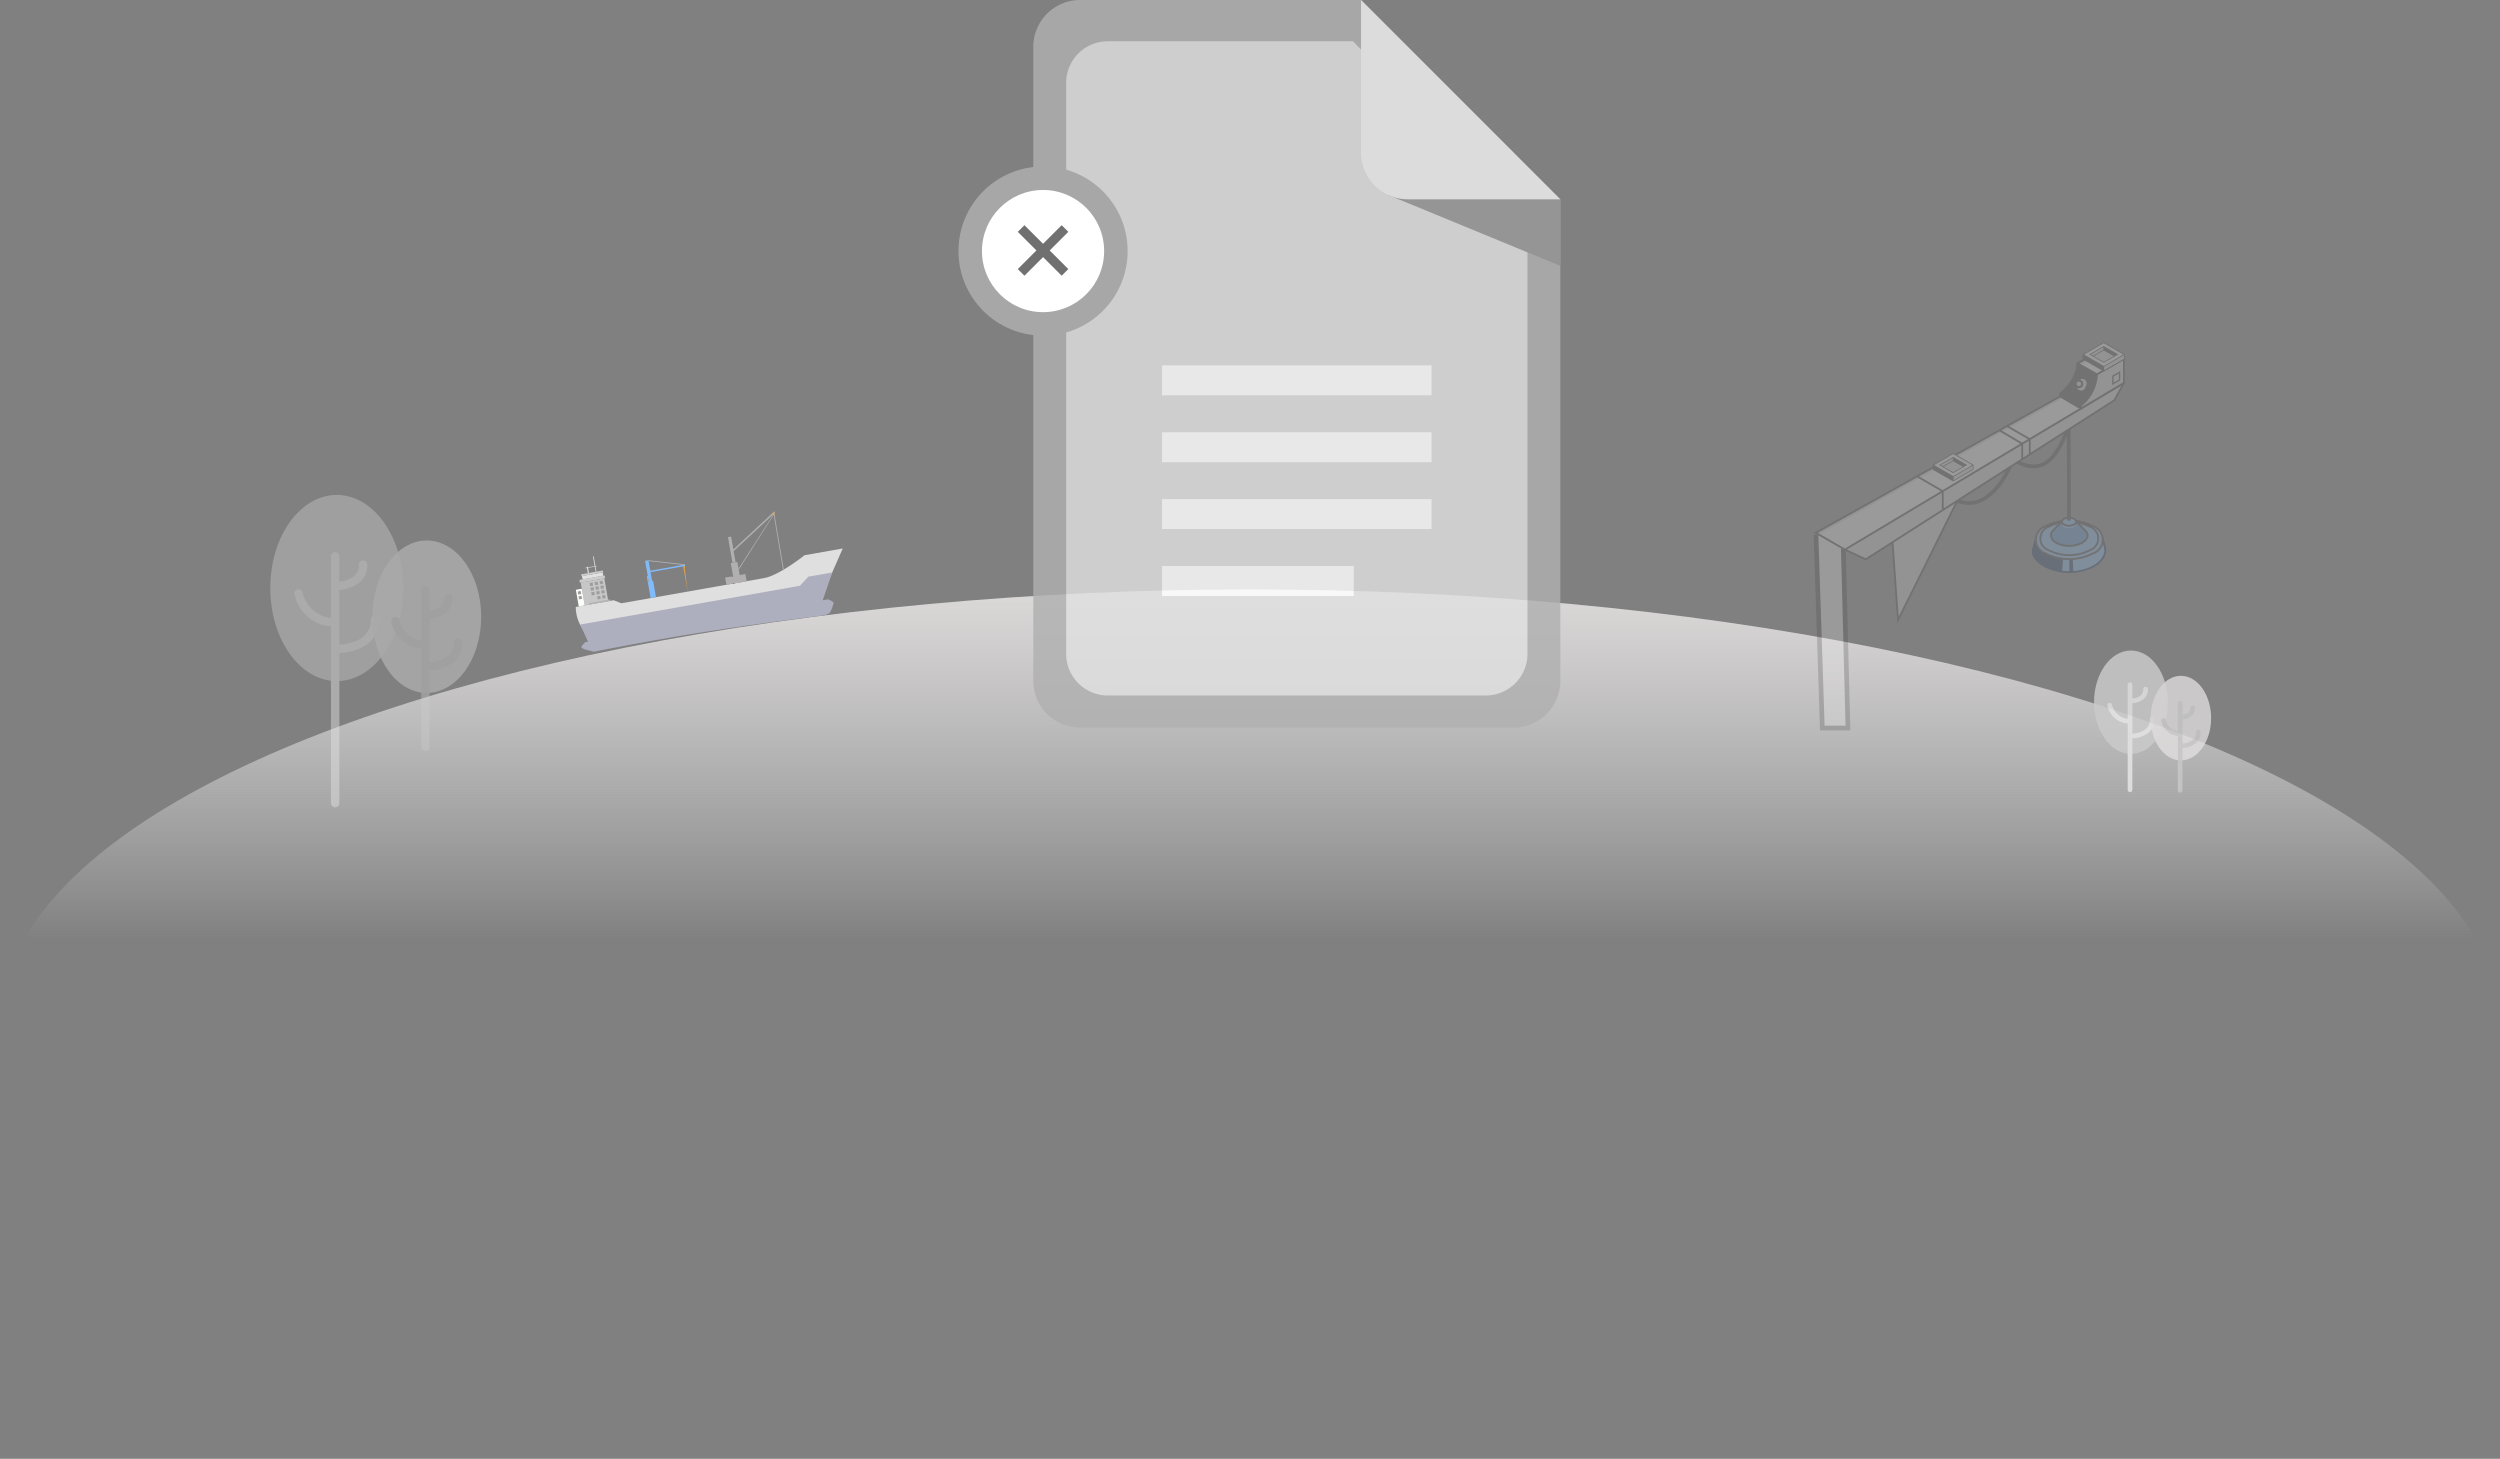 <svg xmlns="http://www.w3.org/2000/svg" xmlns:xlink="http://www.w3.org/1999/xlink" width="532" height="310.432" viewBox="0 0 532 310.432">
  <rect x="0" y="0" width="532" height="310.432" fill="#808080" stroke="none"/>
  <defs>
    <linearGradient id="linear-gradient" x1="0.5" x2="0.5" y2="0.405" gradientUnits="objectBoundingBox">
      <stop offset="0" stop-color="#dcd9d9"/>
      <stop offset="1" stop-color="#eee" stop-opacity="0"/>
    </linearGradient>
  </defs>
  <g id="Group_164428" data-name="Group 164428" transform="translate(-799 -416.568)">
    <g id="Group_164426" data-name="Group 164426" transform="translate(-17 55.996)">
      <g id="Group_164418" data-name="Group 164418" transform="translate(40 -55.996)">
        <ellipse id="Ellipse_676" data-name="Ellipse 676" cx="266" cy="92.5" rx="266" ry="92.5" transform="translate(776 542)" fill="url(#linear-gradient)"/>
        <g id="autumn-tree" transform="translate(824.672 521.889)" opacity="0.42">
          <ellipse id="Ellipse_24" data-name="Ellipse 24" cx="14.149" cy="19.809" rx="14.149" ry="19.809" transform="translate(8.846 0)" fill="#cacaca"/>
          <path id="Path_15195" data-name="Path 15195" d="M113.431,115.6a.9.9,0,0,0-1.792,0,4.586,4.586,0,0,1-1.362,3.482c-1.546,1.5-4.042,1.867-5.351,1.956V109.383a7.563,7.563,0,0,0,4.521-1.775,4.71,4.71,0,0,0,1.42-3.53.9.9,0,1,0-1.791,0,2.946,2.946,0,0,1-.868,2.237,5.666,5.666,0,0,1-3.281,1.268V102.16a.9.9,0,0,0-1.792,0v13.167a6.893,6.893,0,0,1-6.036-5.435.9.9,0,0,0-1.76.332,9.5,9.5,0,0,0,1.567,3.464,8.255,8.255,0,0,0,6.23,3.438v37.542a.9.9,0,1,0,1.792,0V122.831c1.524-.089,4.578-.518,6.59-2.46A6.37,6.37,0,0,0,113.431,115.6Z" transform="translate(-81.382 -89.17)" fill="#e6e6e6"/>
          <ellipse id="Ellipse_25" data-name="Ellipse 25" cx="11.585" cy="16.219" rx="11.585" ry="16.219" transform="translate(30.555 9.696)" fill="#e4e2e2" opacity="0.89"/>
          <path id="Path_15197" data-name="Path 15197" d="M283.155,174.634a.9.9,0,0,0-1.792,0,3.6,3.6,0,0,1-1.065,2.734,6.951,6.951,0,0,1-4.107,1.544v-9.217a6.254,6.254,0,0,0,3.652-1.483,4.013,4.013,0,0,0,1.212-3.007.9.9,0,0,0-1.792,0,2.259,2.259,0,0,1-.66,1.714,4.309,4.309,0,0,1-2.412.975v-4.259a.9.9,0,1,0-1.791,0v10.6a5.5,5.5,0,0,1-4.62-4.3.9.9,0,0,0-1.76.332,7.957,7.957,0,0,0,1.311,2.9,6.9,6.9,0,0,0,5.07,2.869V196.8a.9.9,0,1,0,1.791,0V180.71a8.809,8.809,0,0,0,5.346-2.049A5.372,5.372,0,0,0,283.155,174.634Z" transform="translate(-233.439 -143.302)" fill="#cacaca" opacity="0.89"/>
        </g>
        <g id="autumn-tree-2" data-name="autumn-tree" transform="translate(1212.764 554.997)" opacity="0.83">
          <ellipse id="Ellipse_24-2" data-name="Ellipse 24" cx="7.854" cy="10.996" rx="7.854" ry="10.996" transform="translate(8.846 0)" fill="#cacaca"/>
          <path id="Path_15195-2" data-name="Path 15195" d="M105.374,109.219a.5.5,0,1,0-.994,0,2.545,2.545,0,0,1-.756,1.933,4.933,4.933,0,0,1-2.97,1.086v-6.467a4.2,4.2,0,0,0,2.51-.985,2.614,2.614,0,0,0,.788-1.96.5.5,0,1,0-.994,0,1.636,1.636,0,0,1-.482,1.242,3.145,3.145,0,0,1-1.821.7v-3.011a.5.5,0,0,0-.994,0v7.309a3.826,3.826,0,0,1-3.351-3.017.5.5,0,0,0-.977.184,5.274,5.274,0,0,0,.87,1.923,4.582,4.582,0,0,0,3.458,1.908v14.178a.5.5,0,0,0,.994,0V113.236a5.935,5.935,0,0,0,3.658-1.366A3.536,3.536,0,0,0,105.374,109.219Z" transform="translate(-83.649 -94.551)" fill="#e6e6e6"/>
          <ellipse id="Ellipse_25-2" data-name="Ellipse 25" cx="6.431" cy="9.003" rx="6.431" ry="9.003" transform="translate(20.897 5.382)" fill="#e4e2e2" opacity="0.89"/>
          <path id="Path_15197-2" data-name="Path 15197" d="M276.414,169.341a.5.5,0,1,0-.994,0,2,2,0,0,1-.591,1.517,3.859,3.859,0,0,1-2.28.857V166.6a3.471,3.471,0,0,0,2.027-.823,2.227,2.227,0,0,0,.673-1.669.5.5,0,0,0-.995,0,1.254,1.254,0,0,1-.367.952,2.392,2.392,0,0,1-1.339.541v-2.364a.5.5,0,1,0-.994,0v5.882a3.052,3.052,0,0,1-2.565-2.385.5.5,0,0,0-.977.184,4.418,4.418,0,0,0,.728,1.611,3.829,3.829,0,0,0,2.814,1.592v11.526a.5.5,0,1,0,.994,0v-8.931a4.89,4.89,0,0,0,2.968-1.137A2.982,2.982,0,0,0,276.414,169.341Z" transform="translate(-244.882 -151.949)" fill="#cacaca" opacity="0.89"/>
        </g>
        <g id="Group_158582" data-name="Group 158582" transform="translate(1154 486.351)" opacity="0.23" style="mix-blend-mode: luminosity;isolation: isolate">
          <g id="Group_29655" data-name="Group 29655" transform="translate(8 3)">
            <g id="Group_29650" data-name="Group 29650">
              <path id="Path_23577" data-name="Path 23577" d="M1633.358,543.483h0l.006-.023c.007-.019.014-.039.019-.058l.589-2.495.276,1.288a5.017,5.017,0,0,1,1.6-1.382,11.514,11.514,0,0,1,10.416,0,5.024,5.024,0,0,1,1.6,1.382l.235-1.247.262,1.076c.007.02.249,1.078.256,1.1l.006.022c.414,1.325-.585,2.95-2.359,3.974a11.512,11.512,0,0,1-10.416,0c-1.774-1.024-2.9-2.31-2.491-3.635" transform="translate(-1586.713 -499.401)" fill="#81bbfc"/>
              <path id="Path_23578" data-name="Path 23578" d="M1644.456,587.447l.342,2.646,3.148-1.73-.624-2.346Z" transform="translate(-1586.946 -541.681)" fill="#81bbfc"/>
              <path id="Path_23579" data-name="Path 23579" d="M1631.189,541.475l.7-2.752.485,1.075a5.575,5.575,0,0,1,1.4-1.106,11.748,11.748,0,0,1,10.614,0,5.607,5.607,0,0,1,1.387,1.1l.537-.917.26,1.138c.006.016.007.021.142.607.056.243.109.476.122.518.435,1.392-.573,3.12-2.448,4.2a11.744,11.744,0,0,1-10.614,0c-2.069-1.195-2.986-2.567-2.58-3.864m.754-1.456.134.277-.1-.444Zm14.506,1.214c0-.01-.061-.263-.123-.528s-.125-.546-.135-.585l-.048-.19-.152.8-.267-.374a4.822,4.822,0,0,0-1.538-1.326,11.311,11.311,0,0,0-10.22,0,4.8,4.8,0,0,0-1.538,1.326l-.19.266.268.548,2.026,1.528,3.208.873-.179,2.549a12.545,12.545,0,0,0,1.515.095v-2.526l.74-.057.1,2.551a10,10,0,0,0,4.269-1.189c1.716-.99,2.649-2.53,2.263-3.765" transform="translate(-1584.732 -497.453)" fill="#1c355e"/>
              <path id="Path_23580" data-name="Path 23580" d="M1641.382,516.37c-2.781,1.605-2.781,4.208,0,5.813a11.126,11.126,0,0,0,10.068,0c2.78-1.605,2.78-4.208,0-5.813a11.128,11.128,0,0,0-10.068,0" transform="translate(-1592.072 -477.193)" fill="#85b4e8"/>
              <path id="Path_23581" data-name="Path 23581" d="M1651.857,526.044c-2.4,1.387-2.4,3.637,0,5.024a9.619,9.619,0,0,0,8.7,0c2.4-1.388,2.4-3.637,0-5.024a9.62,9.62,0,0,0-8.7,0" transform="translate(-1601.865 -486.147)" fill="#81bbfc"/>
              <path id="Path_23582" data-name="Path 23582" d="M1639.288,514.253a11.362,11.362,0,0,1,10.265,0,3.26,3.26,0,0,1,0,6.154,11.361,11.361,0,0,1-10.265,0,3.26,3.26,0,0,1,0-6.154m.879.453a2.461,2.461,0,0,0,0,4.683,9.417,9.417,0,0,0,8.506,0,2.46,2.46,0,0,0,0-4.683,9.413,9.413,0,0,0-8.506,0m-.682,5.36a10.926,10.926,0,0,0,9.871,0,2.877,2.877,0,0,0,0-5.472,7.215,7.215,0,0,0-.78-.382c.1.05.2.1.293.153a2.843,2.843,0,0,1,0,5.365,9.848,9.848,0,0,1-8.9,0,2.844,2.844,0,0,1,0-5.365c.095-.054.2-.1.295-.153a7.362,7.362,0,0,0-.78.382,2.877,2.877,0,0,0,0,5.472" transform="translate(-1590.075 -475.246)" fill="#414242"/>
              <path id="Path_23583" data-name="Path 23583" d="M1675.258,518.948h0a2.288,2.288,0,0,1,.424-.443l1.674-1.748h2.951l1.851,1.89.153.163c.887.857.542,1.82-.736,2.558a6.045,6.045,0,0,1-5.468,0c-1.133-.654-1.416-1.614-.848-2.42" transform="translate(-1624.544 -478.641)" fill="#508cce"/>
              <path id="Path_23584" data-name="Path 23584" d="M1676.848,520.22a5.789,5.789,0,0,0,2.832-.676,2.32,2.32,0,0,0,1.319-1.576,1.534,1.534,0,0,0-.544-1.294l-.146-.156-1.913-1.953h-3.116l-1.733,1.809a2.347,2.347,0,0,0-.442.466l.161.114-.161-.114a1.593,1.593,0,0,0-.286,1.281,2.294,2.294,0,0,0,1.2,1.423,5.794,5.794,0,0,0,2.833.676m1.384-5.261,1.943,1.991a1.16,1.16,0,0,1,.434.97,2,2,0,0,1-1.125,1.283,5.835,5.835,0,0,1-5.271,0,1.913,1.913,0,0,1-1.007-1.168,1.2,1.2,0,0,1,.222-.969h0a2.041,2.041,0,0,1,.387-.4l1.633-1.7Z" transform="translate(-1622.552 -476.646)" fill="#414242"/>
              <path id="Path_23585" data-name="Path 23585" d="M1703.033,508.829a.639.639,0,0,0,0,1.212,2.319,2.319,0,0,0,2.1,0,.64.64,0,0,0,0-1.212,2.319,2.319,0,0,0-2.1,0" transform="translate(-1649.786 -471.196)" fill="#81bbfc"/>
              <path id="Path_23586" data-name="Path 23586" d="M1703.182,514.815a.639.639,0,0,0,0,1.212,2.321,2.321,0,0,0,2.1,0,.639.639,0,0,0,0-1.212,2.317,2.317,0,0,0-2.1,0" transform="translate(-1649.949 -476.645)" fill="#81bbfc"/>
              <path id="Path_23587" data-name="Path 23587" d="M1702.089,508.479a2.343,2.343,0,0,0,1.148-.278.832.832,0,0,0,0-1.553,2.5,2.5,0,0,0-2.3,0,.832.832,0,0,0,0,1.553,2.338,2.338,0,0,0,1.147.278m0-1.713a1.95,1.95,0,0,1,.95.223.45.45,0,0,1,0,.87,2.136,2.136,0,0,1-1.9,0,.45.45,0,0,1,0-.87,1.955,1.955,0,0,1,.951-.223" transform="translate(-1647.794 -469.186)" fill="#414242"/>
              <path id="Path_23588" data-name="Path 23588" d="M1739.89,280.509h0a.393.393,0,0,0,.392-.4l-.079-22.862-.764,2.748c-.017.06-1.709,6.044-4.781,7.888-2.981,1.789-6.426-.861-6.459-.888l-.449-.351-.17.543c-.017.053-1.713,5.346-5.467,7.934a5.876,5.876,0,0,1-6.748.239l-.472.63a6.689,6.689,0,0,0,7.667-.221c3.319-2.288,5.068-6.407,5.6-7.843,1.113.722,4.112,2.308,6.906.632,2.1-1.259,3.556-4.125,4.369-6.149l.063,17.7a.393.393,0,0,0,.4.393" transform="translate(-1685.606 -242.441)" fill="#414242"/>
              <path id="Path_23589" data-name="Path 23589" d="M1986.055,442.358l-13.784,27.715-1.28-18.33Z" transform="translate(-1954.38 -410.924)" fill="#d5d5d5"/>
              <path id="Path_23590" data-name="Path 23590" d="M1966.92,465.389l14.415-28.986-15.753,9.816.008.118Zm13.444-27.916-13.152,26.445-1.222-17.49Z" transform="translate(-1949.173 -405.503)" fill="#414242"/>
              <path id="Path_23591" data-name="Path 23591" d="M1595.336,200.525l59.374-35.461-4.15-2.4-61.42,34.28Z" transform="translate(-1588.742 -156.351)" fill="#d5d5d5"/>
              <path id="Path_23592" data-name="Path 23592" d="M1648.515,189.014l-2.025,3.7-52.921,33.861-4.429-2.066Z" transform="translate(-1582.547 -180.331)" fill="#d5d5d5"/>
              <path id="Path_23593" data-name="Path 23593" d="M1600.857,207.9l59.374-35.461-3.606-2.08-61.421,34.28,1.6,40.8h5.108" transform="translate(-1594.807 -163.353)" fill="#f2f2f2" stroke="rgba(0,0,0,0)" stroke-width="1"/>
              <path id="Path_23594" data-name="Path 23594" d="M1593.15,198.234l-6.2-3.583,61.723-34.449.1-.054,4.121,2.379.224.129-.074.27-2,3.648-17.961,11.493h0l-2,1.281h0l-33,21.115-.092.058-4.432-2.067-.01.006-.093-.054-.329-.153Zm.388-.231,20.419-12.206-5.064-2.944-21.151,11.8Zm37.332-22.315-4.451-2.617-17.127,9.559,5.052,2.937Zm.385-.23,1.218-.728-4.437-2.561-1.219.68Zm17.507-14.857-20.324,11.343,4.422,2.553,19.638-11.739Zm1.978,5.7,1.628-2.972-19.292,11.523V177.6Zm-19.273,12.331,1.214-.776v-2.769l-1.214.725Zm-.393-2.586-16.524,9.869.016,3.532,16.508-10.563Zm-16.9,13.652-.014-3.549-20.2,12.064,3.994,1.863Z" transform="translate(-1586.946 -154.057)" fill="#414242"/>
              <path id="Path_23595" data-name="Path 23595" d="M1950.74,384.636v-.912l-4.335,2.533.084.848Z" transform="translate(-1916.856 -357.555)" fill="#d5d5d5"/>
              <path id="Path_23596" data-name="Path 23596" d="M1946.4,358.848l4.253,2.454,4.25-2.454-4.25-2.454Z" transform="translate(-1921.023 -332.679)" fill="#d5d5d5"/>
              <path id="Path_23597" data-name="Path 23597" d="M1962.293,367.2l2.824,1.631,2.823-1.631-2.823-1.63Z" transform="translate(-1935.484 -341.029)" fill="#d5d5d5"/>
              <path id="Path_23598" data-name="Path 23598" d="M1953.515,359.7,1957.51,362l-4.224,2.47-4.021-2.321Zm0,3.788,2.41-1.484-2.41-1.72-2.781,1.547Z" transform="translate(-1923.883 -335.686)" fill="#f2f2f2"/>
              <path id="Path_23599" data-name="Path 23599" d="M1945.46,357.808h0l.084-.049,4.252-2.454,4.251,2.454.085.049v1.035l-4.251,2.458-.084.049-.086-.049-4.251-2.426v-1.067Zm4.421,3.3,4.082-2.36V358l-4.082,2.357Zm-.085-.892,4.082-2.356L1949.8,355.5l-4.081,2.357Z" transform="translate(-1920.162 -331.688)" fill="#414242"/>
              <path id="Path_23600" data-name="Path 23600" d="M1960.532,366.28l-.127-.073,2.908-1.679.085-.049,2.994,1.728-2.994,1.728-2.582-1.491-.284-.164Zm2.781-1.557-2.569,1.484.442.255,2.128-1.2Zm2.129,1.837-2.044-1.155-2.043,1.155,2.043,1.179Z" transform="translate(-1933.766 -340.037)" fill="#414242"/>
              <path id="Path_23601" data-name="Path 23601" d="M1599.042,108.558l-4.169-2.34-5.734,3.311,4.168,2.34Z" transform="translate(-1533.074 -104.97)" fill="#d5d5d5"/>
              <path id="Path_23602" data-name="Path 23602" d="M1599.042,117.169l-4.169-2.34-5.734,3.311,4.168,2.34Z" transform="translate(-1533.074 -112.808)" fill="#f2f2f2"/>
              <path id="Path_23603" data-name="Path 23603" d="M1633.443,113.437c1.731-1.245,3.57-3.843,3.57-6.2v-.114l5.929-3.423.2.111v.451l-.2-.11-5.337,3.082,3.768,2.116,1.764-1.019v.7l-.248,4.1-4.909,3.947-4.623-2.722V113.5Z" transform="translate(-1581.144 -102.675)" fill="#414242"/>
              <path id="Path_23604" data-name="Path 23604" d="M1592.551,135.59l5.734-3.311v5.1l-9.144,5.476v-.641a9.1,9.1,0,0,0,3.411-6.62" transform="translate(-1532.316 -128.691)" fill="#d5d5d5"/>
              <path id="Path_23605" data-name="Path 23605" d="M1591.112,109.686l-4.165-2.338v-.228l5.93-3.423,4.168,2.34.2.111v5.322l-9.539,5.712v-1.089l.082-.059a8.99,8.99,0,0,0,3.325-6.347m1.768-5.537-5.338,3.082,3.769,2.116,5.339-3.082Zm-4.781,12.337,8.752-5.24V106.6l-3.781,2.183-1.561.9a9.316,9.316,0,0,1-3.41,6.605Z" transform="translate(-1531.08 -102.675)" fill="#414242"/>
              <path id="Path_23606" data-name="Path 23606" d="M1677.691,181.231l.233-.57a.935.935,0,1,1,1.73.709l-.232.569a.932.932,0,0,1-.5.509.935.935,0,0,1-1.228-1.217" transform="translate(-1621.702 -172.2)" fill="#d5d5d5"/>
              <path id="Path_23607" data-name="Path 23607" d="M1688.676,184.987h0a.708.708,0,1,0-.708-.708.709.709,0,0,0,.708.708" transform="translate(-1632.292 -175.376)" fill="#d5d5d5"/>
              <path id="Path_23608" data-name="Path 23608" d="M1686.26,182.813a.947.947,0,1,0-.947-.947.948.948,0,0,0,.947.947m0-1.417a.47.47,0,1,1-.47.47.471.471,0,0,1,.47-.47" transform="translate(-1629.876 -172.964)" fill="#414242"/>
              <path id="Path_23609" data-name="Path 23609" d="M1597.7,164.119l1.724-1v-1.99l-1.724,1Zm1.428-1.165-1.133.654V162.3l1.133-.654Z" transform="translate(-1534.228 -154.955)" fill="#414242"/>
              <path id="Path_23610" data-name="Path 23610" d="M1592.412,122.686v-.944l-4.488,2.622.088.877Z" transform="translate(-1526.334 -119.1)" fill="#d5d5d5"/>
              <path id="Path_23611" data-name="Path 23611" d="M1587.924,95.994l4.4,2.54,4.4-2.54-4.4-2.54Z" transform="translate(-1530.647 -93.352)" fill="#d5d5d5"/>
              <path id="Path_23612" data-name="Path 23612" d="M1604.37,104.636l2.923,1.688,2.923-1.688-2.923-1.688Z" transform="translate(-1545.616 -101.995)" fill="#d5d5d5"/>
              <path id="Path_23613" data-name="Path 23613" d="M1595.285,96.873l4.134,2.387-4.374,2.556-4.161-2.4Zm0,3.921,2.494-1.536-2.494-1.78-2.879,1.6Z" transform="translate(-1533.608 -96.465)" fill="#f2f2f2"/>
              <path id="Path_23614" data-name="Path 23614" d="M1586.947,94.917h0l.087-.051,4.4-2.54,4.4,2.54.088.051v1.072l-4.4,2.544-.087.05-.089-.05-4.4-2.511V94.917Zm4.575,3.413,4.225-2.443V95.12l-4.225,2.439Zm-.088-.923,4.225-2.439-4.225-2.439-4.225,2.439Z" transform="translate(-1529.757 -92.326)" fill="#414242"/>
              <path id="Path_23615" data-name="Path 23615" d="M1602.548,103.686l-.132-.076,3.011-1.738.088-.051,3.1,1.789-3.1,1.789-2.672-1.543Zm2.879-1.612-2.66,1.536.457.264,2.2-1.245Zm2.2,1.9-2.114-1.2-2.115,1.2,2.115,1.221Z" transform="translate(-1543.838 -100.968)" fill="#414242"/>
            </g>
            <path id="Path_23616" data-name="Path 23616" d="M-3805.839,6023.7l1.345,41.1h5.457l-.983-38.1" transform="translate(3806.281 -5982.658)" fill="none" stroke="#414242" stroke-width="1"/>
          </g>
        </g>
      </g>
      <g id="Group_164420" data-name="Group 164420" transform="translate(-318.364 345.298) rotate(-10)" style="mix-blend-mode: luminosity;isolation: isolate">
        <path id="Path_18063" data-name="Path 18063" d="M52.21,246.538s-11.684-.635-24.64-.915-25.085.031-25.085.031S0,244.664,0,244.306s1.041-.984,1.041-.984H53.46s1.041.626,1.041.984a9.214,9.214,0,0,1-1.193,1.946" transform="translate(1212.4 124.894)" fill="#adafbe"/>
        <path id="Path_18064" data-name="Path 18064" d="M3.441,148.856H55.859l4.961-7.442H52.574s-6.044,3.3-9.357,3.3H12.372L10.9,143.8H2.707a8.311,8.311,0,0,0,.734,5.052" transform="translate(1210.001 216.693)" fill="#dfdfdf"/>
        <path id="Path_18065" data-name="Path 18065" d="M62.764,204.828H57.606l-2.1,1.6H8.016l1.149,4.4H59.452Z" transform="translate(1204.97 157.91)" fill="#adafbe"/>
        <rect id="Rectangle_9480" data-name="Rectangle 9480" width="5.097" height="4.918" transform="translate(1214.65 355.576)" fill="#c7c7c7"/>
        <rect id="Rectangle_9481" data-name="Rectangle 9481" width="1.292" height="3.589" transform="translate(1213.358 356.904)" fill="#fbfffa"/>
        <rect id="Rectangle_9482" data-name="Rectangle 9482" width="4.482" height="0.323" transform="translate(1215.66 360.171)" fill="#b3b3b3"/>
        <rect id="Rectangle_9483" data-name="Rectangle 9483" width="5.456" height="0.61" transform="translate(1214.471 354.966)" fill="#ccc"/>
        <rect id="Rectangle_9484" data-name="Rectangle 9484" width="4.487" height="0.718" transform="translate(1215.153 354.248)" fill="#e1e1e1"/>
        <rect id="Rectangle_9485" data-name="Rectangle 9485" width="4.702" height="0.395" transform="translate(1215.045 353.853)" fill="#ccc"/>
        <rect id="Rectangle_9486" data-name="Rectangle 9486" width="0.176" height="3.302" transform="translate(1218.17 350.551)" fill="#d9d9d9"/>
        <rect id="Rectangle_9487" data-name="Rectangle 9487" width="0.258" height="1.339" transform="translate(1216.488 352.514)" fill="#d9d9d9"/>
        <rect id="Rectangle_9488" data-name="Rectangle 9488" width="2.443" height="0.12" transform="translate(1216.127 352.634)" fill="#d9d9d9"/>
        <rect id="Rectangle_9489" data-name="Rectangle 9489" width="0.662" height="0.662" transform="translate(1218.648 355.984)" fill="#9f9d9d"/>
        <rect id="Rectangle_9490" data-name="Rectangle 9490" width="0.662" height="0.662" transform="translate(1217.571 355.984)" fill="#9f9d9d"/>
        <rect id="Rectangle_9491" data-name="Rectangle 9491" width="0.662" height="0.662" transform="translate(1216.493 355.984)" fill="#9f9d9d"/>
        <rect id="Rectangle_9492" data-name="Rectangle 9492" width="0.662" height="0.662" transform="translate(1218.648 356.992)" fill="#9f9d9d"/>
        <rect id="Rectangle_9493" data-name="Rectangle 9493" width="0.662" height="0.662" transform="translate(1217.571 356.992)" fill="#9f9d9d"/>
        <rect id="Rectangle_9494" data-name="Rectangle 9494" width="0.662" height="0.662" transform="translate(1216.493 356.992)" fill="#9f9d9d"/>
        <rect id="Rectangle_9495" data-name="Rectangle 9495" width="0.662" height="0.662" transform="translate(1218.648 358)" fill="#9f9d9d"/>
        <rect id="Rectangle_9496" data-name="Rectangle 9496" width="0.662" height="0.662" transform="translate(1217.571 358)" fill="#9f9d9d"/>
        <rect id="Rectangle_9497" data-name="Rectangle 9497" width="0.662" height="0.662" transform="translate(1218.648 359.07)" fill="#9f9d9d"/>
        <rect id="Rectangle_9498" data-name="Rectangle 9498" width="0.662" height="0.662" transform="translate(1217.571 359.07)" fill="#9f9d9d"/>
        <rect id="Rectangle_9499" data-name="Rectangle 9499" width="0.662" height="0.662" transform="translate(1213.673 357.323)" fill="#9f9d9d"/>
        <rect id="Rectangle_9500" data-name="Rectangle 9500" width="0.662" height="0.662" transform="translate(1213.673 358.368)" fill="#9f9d9d"/>
        <path id="Path_18067" data-name="Path 18067" d="M489.589,17.106a.09.09,0,0,1-.066-.151l9.366-10.132a.09.09,0,0,1,.1-.023c.034.013.147-.158.147-.121l-.09,12.137a.09.09,0,1,1-.179,0l.09-11.908-9.3,10.168a.089.089,0,0,1-.066.029" transform="translate(758.647 341.593)" fill="#b0b0b0"/>
        <rect id="Rectangle_9501" data-name="Rectangle 9501" width="0.662" height="0.662" transform="translate(1216.493 358)" fill="#9f9d9d"/>
        <rect id="Rectangle_9502" data-name="Rectangle 9502" width="1.158" height="3.558" transform="translate(1228.726 357.851)" fill="#81bbfc"/>
        <path id="Path_18068" data-name="Path 18068" d="M227.236,79.122V76.863h-.727v4.518h.727V79.423H234.7v-.3Z" transform="translate(1002.433 276.529)" fill="#81bbfc"/>
        <path id="Path_18069" data-name="Path 18069" d="M333.362,112.459l.175-.541h-.407v5.5" transform="translate(903.599 244.035)" fill="#eba24b" stroke="rgba(0,0,0,0)" stroke-width="1"/>
        <rect id="Rectangle_9503" data-name="Rectangle 9503" width="0.215" height="1.265" transform="translate(1228.726 356.646)" fill="#b0b0b0"/>
        <path id="Path_18070" data-name="Path 18070" d="M242.83,79.2a.09.09,0,0,1-.025,0l-7.368-2.172a.09.09,0,0,1,.051-.172l7.368,2.172a.09.09,0,0,1-.025.176" transform="translate(994.217 276.545)" fill="#b0b0b0"/>
        <rect id="Rectangle_9504" data-name="Rectangle 9504" width="1.423" height="4.372" transform="translate(1246.813 357.036)" fill="#b1afaf"/>
        <path id="Path_18071" data-name="Path 18071" d="M477.023,6.48V3.7h-.679V9.257h.679V6.85L487.045.37V0Z" transform="translate(770.842 347.78)" fill="#b1afaf"/>
        <path id="Path_18072" data-name="Path 18072" d="M616.315,5.625l.214-.664h-.5Z" transform="translate(641.358 343.181)" fill="#eba24b"/>
        <rect id="Rectangle_9505" data-name="Rectangle 9505" width="0.265" height="1.555" transform="translate(1246.549 359.854)"/>
        <rect id="Rectangle_9511" data-name="Rectangle 9511" width="4.379" height="1.555" transform="translate(1245.096 359.854)" fill="#b1afaf"/>
        <rect id="Rectangle_9524" data-name="Rectangle 9524" width="58.42" height="25.072" transform="translate(1212.401 347.78)" fill="none"/>
      </g>
      <g id="Group_164424" data-name="Group 164424" transform="translate(9.961 -18)">
        <g id="Group_164423" data-name="Group 164423" opacity="0.82">
          <g id="_4975312_docs_document_format_page_word_icon" data-name="4975312_docs_document_format_page_word_icon" transform="translate(955.333 378.572)">
            <path id="Path_39668" data-name="Path 39668" d="M182.746,42.415V144.88a9.977,9.977,0,0,1-9.976,9.976H80.565a9.975,9.975,0,0,1-9.976-9.976V9.976A9.974,9.974,0,0,1,80.565,0h59.766Z" fill="#b0b0b0"/>
            <path id="Path_39671" data-name="Path 39671" d="M168.748,38.129v92.113a8.853,8.853,0,0,1-8.731,8.968H79.32a8.851,8.851,0,0,1-8.731-8.968V8.968A8.85,8.85,0,0,1,79.32,0h52.307Z" transform="translate(6.999 8.786)" fill="#dfdfdf"/>
            <g id="Group_164419" data-name="Group 164419" transform="translate(97.989 77.747)">
              <rect id="Rectangle_153959" data-name="Rectangle 153959" width="57.353" height="6.373" transform="translate(0)" fill="#fff"/>
              <rect id="Rectangle_153960" data-name="Rectangle 153960" width="57.353" height="6.373" transform="translate(0 14.233)" fill="#fff"/>
              <rect id="Rectangle_153961" data-name="Rectangle 153961" width="57.353" height="6.373" transform="translate(0 28.466)" fill="#fff"/>
              <rect id="Rectangle_153962" data-name="Rectangle 153962" width="40.787" height="6.373" transform="translate(0 42.699)" fill="#fff"/>
            </g>
            <path id="Path_39669" data-name="Path 39669" d="M320.31,125.172l36.628,15.09V126.094l-20.767-6.132Z" transform="translate(-174.192 -83.679)" fill="#9a9a9a"/>
            <path id="Path_39670" data-name="Path 39670" d="M343.592,42.415H311.153a9.974,9.974,0,0,1-9.976-9.976V0Z" transform="translate(-160.846)" fill="#f2f0f0"/>
          </g>
          <circle id="Ellipse_809" data-name="Ellipse 809" cx="18" cy="18" r="18" transform="translate(1010 414)" fill="#b0b0b0"/>
        </g>
        <circle id="Ellipse_810" data-name="Ellipse 810" cx="13" cy="13" r="13" transform="translate(1015 419)" fill="#fff"/>
        <g id="Group_164422" data-name="Group 164422" transform="translate(0.311 -0.122)">
          <path id="Path_39672" data-name="Path 39672" d="M15544.021-12714.34l9.338-9.338" transform="translate(-14521.001 13151)" fill="none" stroke="#707070" stroke-width="2"/>
          <path id="Path_39673" data-name="Path 39673" d="M0,9.338,9.338,0" transform="translate(1032.358 427.322) rotate(90)" fill="none" stroke="#707070" stroke-width="2"/>
        </g>
      </g>
    </g>
  </g>
</svg>
